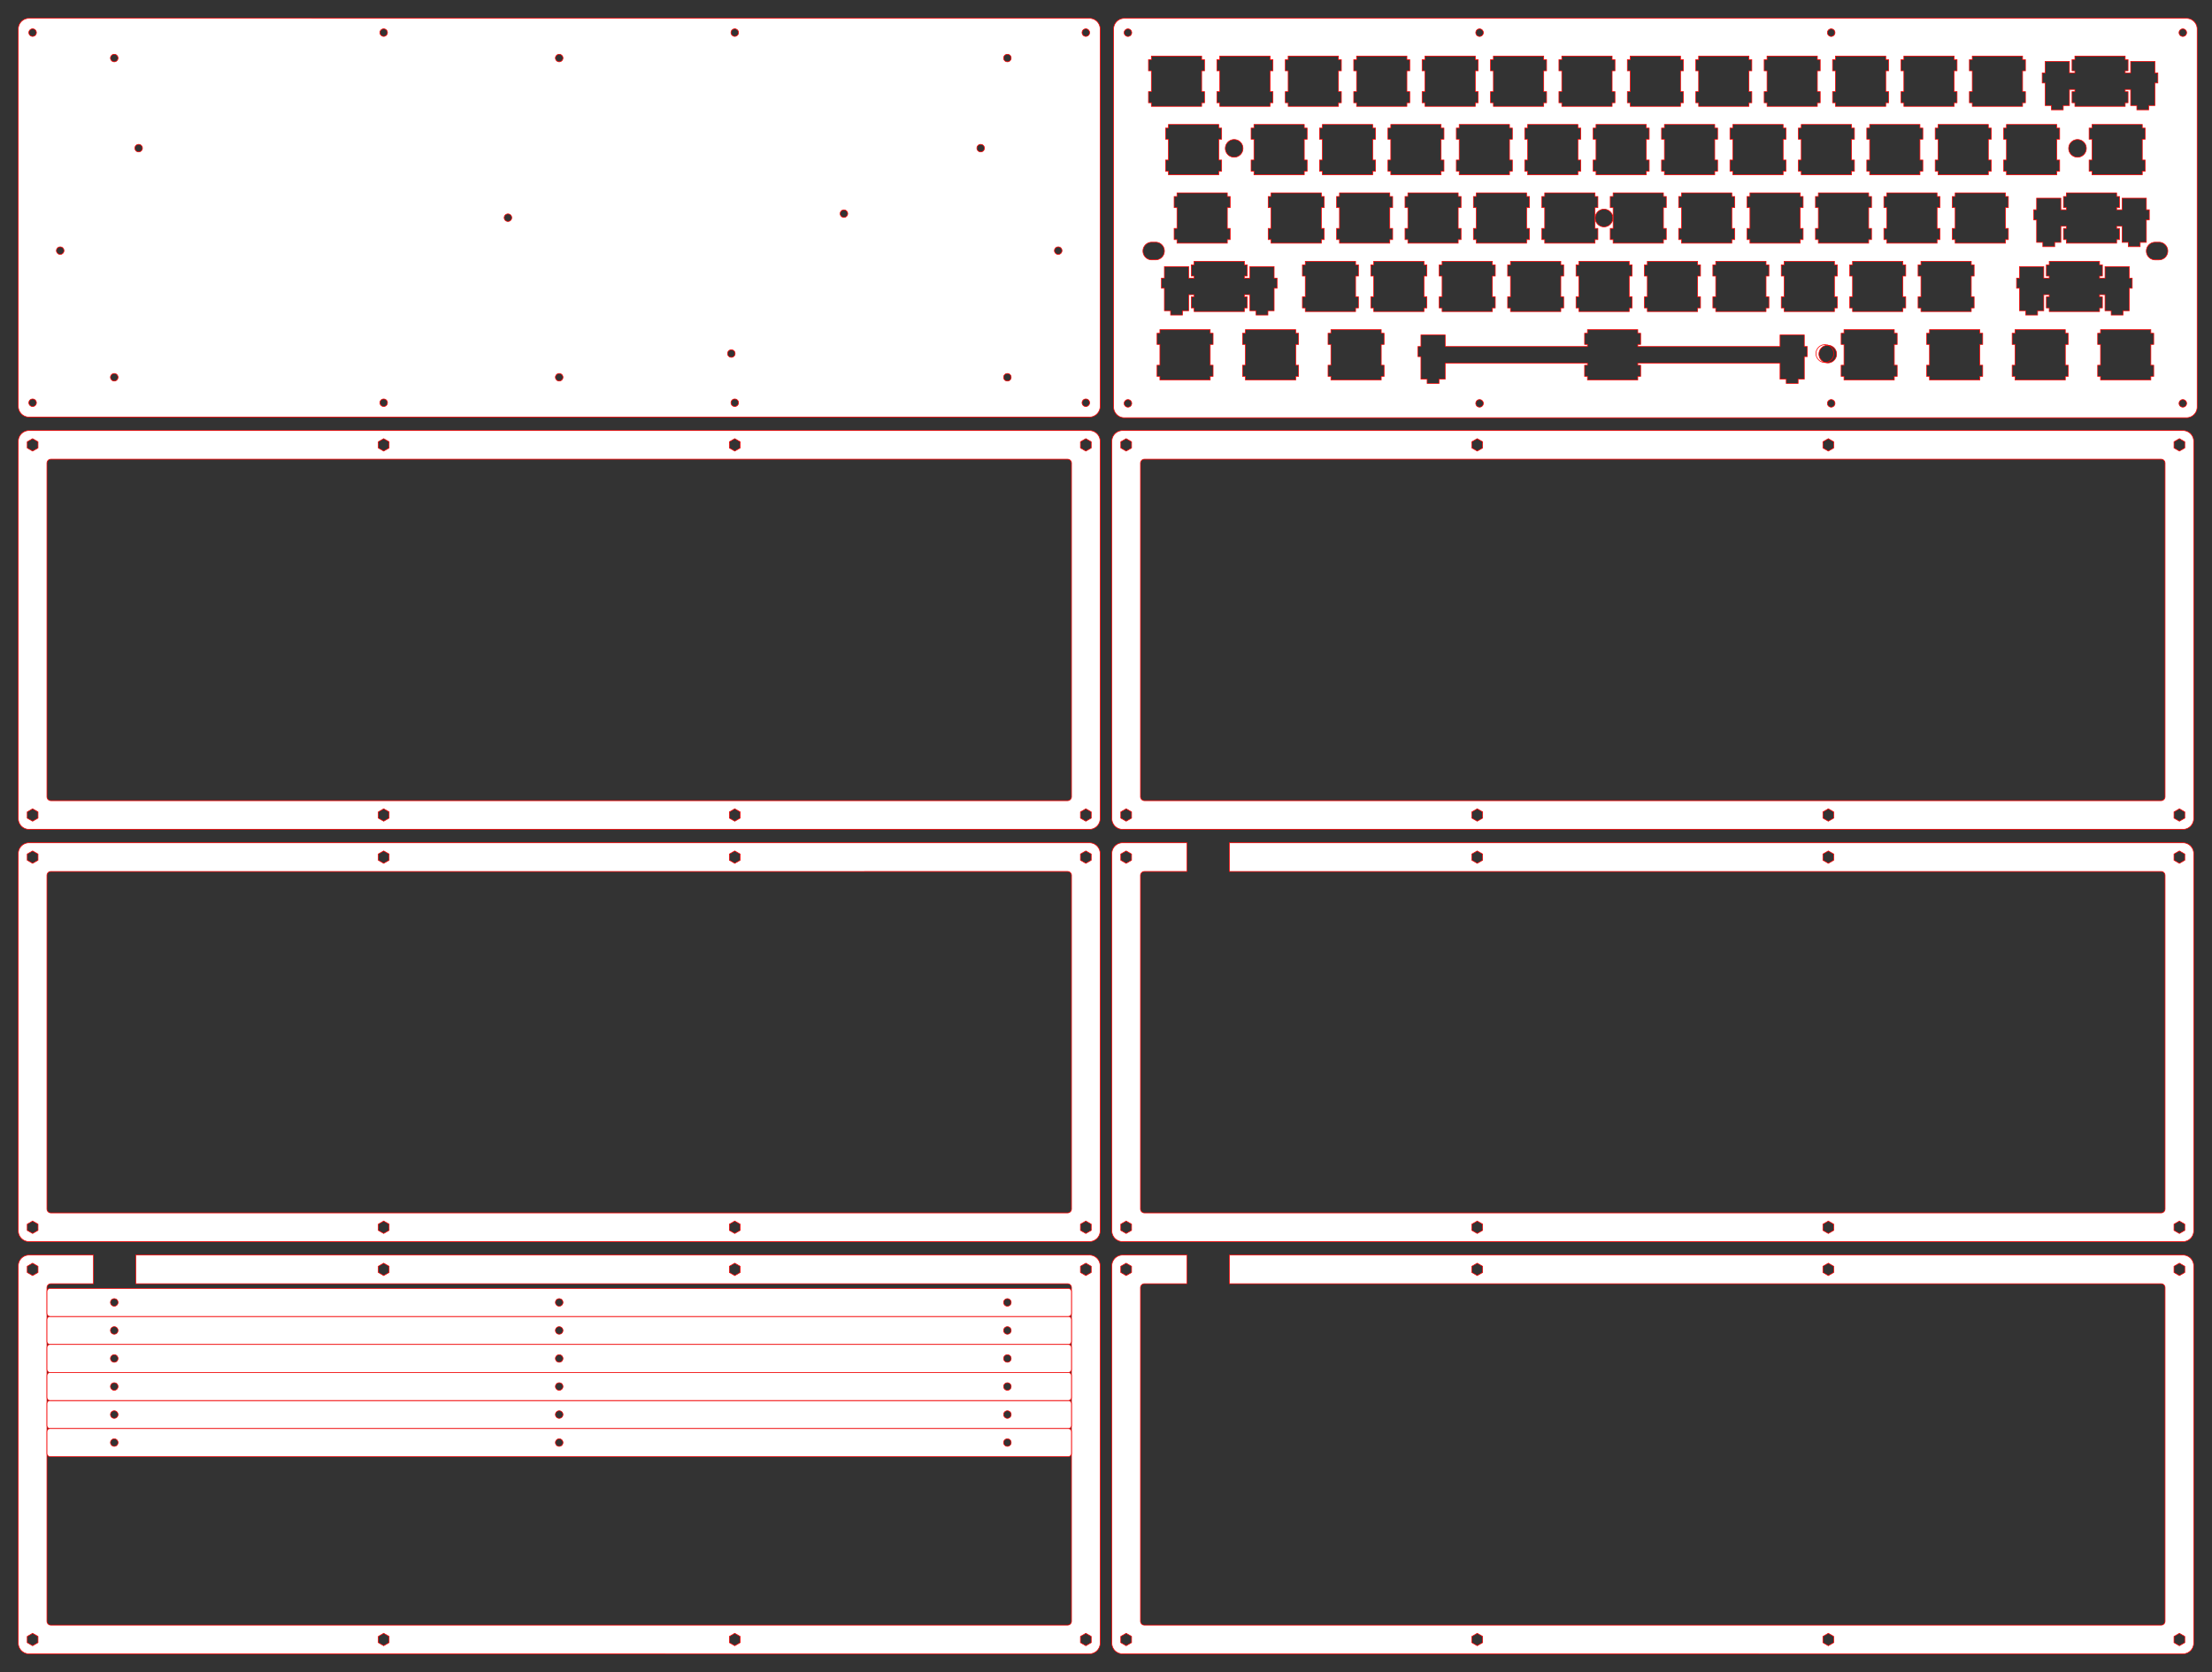 <?xml version="1.0" encoding="UTF-8" standalone="no"?>
<!-- Created with Inkscape (http://www.inkscape.org/) -->

<svg
   xmlns:dc="http://purl.org/dc/elements/1.1/"
   xmlns:cc="http://creativecommons.org/ns#"
   xmlns:rdf="http://www.w3.org/1999/02/22-rdf-syntax-ns#"
   xmlns:svg="http://www.w3.org/2000/svg"
   xmlns="http://www.w3.org/2000/svg"
   xmlns:sodipodi="http://sodipodi.sourceforge.net/DTD/sodipodi-0.dtd"
   xmlns:inkscape="http://www.inkscape.org/namespaces/inkscape"
   width="616.942mm"
   height="466.441mm"
   viewBox="0 0 616.942 466.441"
   version="1.1"
   id="svg8"
   inkscape:version="0.92.4 (5da689c313, 2019-01-14)"
   sodipodi:docname="layout-b-61.svg">
  <rect x="0" y="0" width="616.942" height="466.441" fill="#333333" stroke="none"/>
  <defs
     id="defs2" />
  <sodipodi:namedview
     id="base"
     pagecolor="#ffffff"
     bordercolor="#666666"
     borderopacity="1.0"
     inkscape:pageopacity="0.0"
     inkscape:pageshadow="2"
     inkscape:zoom="1.4142136"
     inkscape:cx="1489.3675"
     inkscape:cy="1614.2905"
     inkscape:document-units="mm"
     inkscape:current-layer="layer5"
     showgrid="false"
     fit-margin-top="5"
     fit-margin-left="5"
     fit-margin-right="5"
     fit-margin-bottom="5"
     showguides="true"
     inkscape:guide-bbox="true"
     inkscape:snap-global="false"
     inkscape:window-width="1920"
     inkscape:window-height="1027"
     inkscape:window-x="-8"
     inkscape:window-y="-8"
     inkscape:window-maximized="1"
     inkscape:pagecheckerboard="true">
    <sodipodi:guide
       position="302.847,469.216"
       orientation="1,0"
       id="guide8440"
       inkscape:locked="false" />
    <sodipodi:guide
       position="612.848,352.441"
       orientation="1,0"
       inkscape:locked="false"
       id="guide9960" />
    <sodipodi:guide
       position="302.961,365.095"
       orientation="0,1"
       id="guide9992"
       inkscape:locked="false" />
    <sodipodi:guide
       position="302.903,468.347"
       orientation="0,1"
       id="guide9994"
       inkscape:locked="false" />
    <sodipodi:guide
       position="342.538,218.878"
       orientation="1,0"
       id="guide10104"
       inkscape:locked="false" />
    <sodipodi:guide
       position="156.04,333.868"
       orientation="0,1"
       id="guide10139"
       inkscape:locked="false" />
    <sodipodi:guide
       position="155.966,333.837"
       orientation="1,0"
       id="guide10143"
       inkscape:locked="false" />
    <sodipodi:guide
       position="280.965,334.138"
       orientation="1,0"
       id="guide10145"
       inkscape:locked="false" />
    <sodipodi:guide
       position="31.865,334.254"
       orientation="1,0"
       id="guide10147"
       inkscape:locked="false" />
    <sodipodi:guide
       position="156.181,372.2"
       orientation="0,1"
       id="guide10323"
       inkscape:locked="false" />
  </sodipodi:namedview>
  <g
     inkscape:label="Layer 1"
     inkscape:groupmode="layer"
     id="layer1"
     transform="translate(333.62,-31.211)" />
  <g
     inkscape:groupmode="layer"
     id="layer10"
     inkscape:label="closed-plate"
     transform="translate(-2.559,-12.182)">
    <path
       style="fill:#ffffff;stroke:#ff0000;stroke-width:0.05mm"
       d="m 10.655,132.277 -0.236,0.01 -0.234,0.027 -0.231,0.046 -0.227,0.064 -0.221,0.082 -0.213,0.098 -0.206,0.116 -0.196,0.13 -0.185,0.146 -0.173,0.16 -0.16,0.173 -0.146,0.185 -0.13,0.196 -0.116,0.206 -0.098,0.213 -0.082,0.221 -0.064,0.227 -0.046,0.231 -0.027,0.234 -0.009,0.236 -0.001,105.25 0.01,0.236 0.027,0.234 0.046,0.231 0.064,0.227 0.082,0.221 0.098,0.213 0.116,0.206 0.13,0.196 0.146,0.185 0.16,0.173 0.173,0.16 0.185,0.146 0.196,0.13 0.206,0.116 0.213,0.098 0.221,0.082 0.227,0.064 0.231,0.046 0.234,0.027 0.236,0.009 295.751,10e-4 0.235,-0.01 0.234,-0.027 0.231,-0.046 0.227,-0.064 0.221,-0.082 0.213,-0.098 0.206,-0.116 0.196,-0.13 0.185,-0.146 0.173,-0.16 0.16,-0.173 0.146,-0.185 0.13,-0.196 0.116,-0.206 0.098,-0.213 0.082,-0.221 0.064,-0.227 0.046,-0.231 0.027,-0.234 0.01,-0.236 v -105.25 l -0.01,-0.236 -0.027,-0.234 -0.046,-0.231 -0.064,-0.227 -0.082,-0.221 -0.098,-0.213 -0.116,-0.206 -0.13,-0.196 -0.146,-0.185 -0.16,-0.173 -0.173,-0.16 -0.185,-0.146 -0.196,-0.13 -0.206,-0.116 -0.213,-0.098 -0.221,-0.083 -0.227,-0.064 -0.231,-0.046 -0.234,-0.027 -0.235,-0.009 z m 98.917,2.27 1.499,0.866 v 1.73 l -1.499,0.865 -1.499,-0.865 v -1.73 z m 97.918,0 1.499,0.866 v 1.731 l -1.499,0.865 -1.499,-0.865 v -1.731 z m 97.917,0 1.499,0.866 v 1.731 l -1.499,0.865 -1.499,-0.865 v -1.731 z m -293.751,5.1e-4 1.499,0.866 v 1.731 l -1.499,0.865 -1.499,-0.865 v -1.731 z m 5.089,5.731 H 300.316 c 0.604,0 1.09,0.486 1.09,1.09 v 93.07 c 0,0.604 -0.486,1.09 -1.09,1.09 H 16.744 c -0.604,0 -1.09,-0.486 -1.09,-1.09 v -93.07 c 0,-0.604 0.486,-1.09 1.09,-1.09 z m -5.089,97.519 1.499,0.866 v 1.731 l -1.499,0.865 -1.499,-0.865 v -1.731 z m 97.917,0 1.499,0.866 v 1.731 l -1.499,0.865 -1.499,-0.865 v -1.731 z m 97.917,5.2e-4 1.499,0.866 v 1.731 l -1.499,0.865 -1.499,-0.865 v -1.731 z m 97.917,0 1.499,0.866 v 1.731 l -1.499,0.865 -1.499,-0.865 v -1.731 z"
       id="path10046"
       inkscape:connector-curvature="0" />
    <path
       inkscape:connector-curvature="0"
       style="fill:#ffffff;stroke:#ff0000;stroke-width:0.05mm"
       d="m 315.655,132.276 -0.236,0.01 -0.234,0.027 -0.231,0.046 -0.227,0.064 -0.221,0.082 -0.213,0.098 -0.206,0.116 -0.196,0.13 -0.185,0.146 -0.173,0.16 -0.16,0.173 -0.146,0.185 -0.13,0.196 -0.116,0.206 -0.098,0.213 -0.082,0.221 -0.064,0.227 -0.046,0.231 -0.027,0.234 -0.009,0.236 -0.001,105.25 0.01,0.236 0.027,0.234 0.046,0.231 0.064,0.227 0.082,0.221 0.098,0.213 0.116,0.206 0.13,0.196 0.146,0.185 0.16,0.173 0.173,0.16 0.185,0.146 0.196,0.13 0.206,0.116 0.213,0.098 0.221,0.082 0.227,0.064 0.231,0.046 0.234,0.027 0.236,0.009 295.751,0.001 0.235,-0.01 0.234,-0.027 0.231,-0.046 0.227,-0.064 0.221,-0.082 0.213,-0.098 0.206,-0.116 0.196,-0.13 0.185,-0.146 0.173,-0.16 0.16,-0.173 0.146,-0.185 0.13,-0.196 0.116,-0.206 0.098,-0.213 0.082,-0.221 0.064,-0.227 0.046,-0.231 0.027,-0.234 0.01,-0.236 V 135.277 l -0.01,-0.236 -0.027,-0.234 -0.046,-0.231 -0.064,-0.227 -0.082,-0.221 -0.098,-0.213 -0.116,-0.206 -0.13,-0.196 -0.146,-0.185 -0.16,-0.173 -0.173,-0.16 -0.185,-0.146 -0.196,-0.13 -0.206,-0.116 -0.213,-0.098 -0.221,-0.083 -0.227,-0.064 -0.231,-0.046 -0.234,-0.027 -0.235,-0.009 z m 98.917,2.27 1.499,0.866 v 1.73 l -1.499,0.865 -1.499,-0.865 v -1.73 z m 97.918,0 1.499,0.866 v 1.731 l -1.499,0.865 -1.499,-0.865 v -1.731 z m 97.917,0 1.499,0.866 v 1.731 l -1.499,0.865 -1.499,-0.865 v -1.731 z m -293.751,5.3e-4 1.499,0.866 v 1.731 l -1.499,0.865 -1.499,-0.865 v -1.731 z m 5.089,5.731 h 283.571 c 0.604,0 1.09,0.486 1.09,1.09 v 93.07 c 0,0.604 -0.486,1.09 -1.09,1.09 H 321.744 c -0.604,0 -1.09,-0.486 -1.09,-1.09 v -93.07 c 0,-0.604 0.486,-1.09 1.09,-1.09 z m -5.089,97.519 1.499,0.866 v 1.731 l -1.499,0.865 -1.499,-0.865 v -1.731 z m 97.917,0 1.499,0.866 v 1.731 l -1.499,0.865 -1.499,-0.865 v -1.731 z m 97.917,5.3e-4 1.499,0.866 v 1.731 l -1.499,0.865 -1.499,-0.865 v -1.731 z m 97.917,0 1.499,0.866 v 1.731 l -1.499,0.865 -1.499,-0.865 v -1.731 z"
       id="path10046-6" />
    <path
       inkscape:connector-curvature="0"
       style="fill:#ffffff;stroke:#ff0000;stroke-width:0.05mm"
       d="m 10.655,247.276 -0.236,0.01 -0.234,0.027 -0.231,0.046 -0.227,0.064 -0.221,0.082 -0.213,0.098 -0.206,0.116 -0.196,0.13 -0.185,0.146 -0.173,0.16 -0.16,0.173 -0.146,0.185 -0.13,0.196 -0.116,0.206 -0.098,0.213 -0.082,0.221 -0.064,0.227 -0.046,0.231 -0.027,0.234 -0.009,0.236 -0.001,105.25 0.01,0.236 0.027,0.234 0.046,0.231 0.064,0.227 0.082,0.221 0.098,0.213 0.116,0.206 0.13,0.196 0.146,0.185 0.16,0.173 0.173,0.16 0.185,0.146 0.196,0.13 0.206,0.116 0.213,0.098 0.221,0.082 0.227,0.064 0.231,0.046 0.234,0.027 0.236,0.009 295.751,10e-4 0.235,-0.01 0.234,-0.027 0.231,-0.046 0.227,-0.064 0.221,-0.082 0.213,-0.098 0.206,-0.116 0.196,-0.13 0.185,-0.146 0.173,-0.16 0.16,-0.173 0.146,-0.185 0.13,-0.196 0.116,-0.206 0.098,-0.213 0.082,-0.221 0.064,-0.227 0.046,-0.231 0.027,-0.234 0.01,-0.236 V 250.278 l -0.01,-0.236 -0.027,-0.234 -0.046,-0.231 -0.064,-0.227 -0.082,-0.221 -0.098,-0.213 -0.116,-0.206 -0.13,-0.196 -0.146,-0.185 -0.16,-0.173 -0.173,-0.16 -0.185,-0.146 -0.196,-0.13 -0.206,-0.116 -0.213,-0.098 -0.221,-0.083 -0.227,-0.064 -0.231,-0.046 -0.234,-0.027 -0.235,-0.009 z m 98.917,2.27 1.499,0.866 v 1.73 l -1.499,0.865 -1.499,-0.865 v -1.73 z m 97.918,0 1.499,0.866 v 1.731 l -1.499,0.865 -1.499,-0.865 v -1.731 z m 97.917,0 1.499,0.866 v 1.731 l -1.499,0.865 -1.499,-0.865 v -1.731 z m -293.751,5.3e-4 1.499,0.866 v 1.731 l -1.499,0.865 -1.499,-0.865 v -1.731 z m 5.089,5.731 H 300.316 c 0.604,0 1.09,0.486 1.09,1.09 v 93.07 c 0,0.604 -0.486,1.09 -1.09,1.09 H 16.744 c -0.604,0 -1.09,-0.486 -1.09,-1.09 v -93.07 c 0,-0.604 0.486,-1.09 1.09,-1.09 z m -5.089,97.519 1.499,0.866 v 1.731 l -1.499,0.865 -1.499,-0.865 v -1.731 z m 97.917,0 1.499,0.866 v 1.731 l -1.499,0.865 -1.499,-0.865 v -1.731 z m 97.917,5.3e-4 1.499,0.866 v 1.731 l -1.499,0.865 -1.499,-0.865 v -1.731 z m 97.917,0 1.499,0.866 v 1.731 l -1.499,0.865 -1.499,-0.865 v -1.731 z"
       id="path10046-4" />
  </g>
  <g
     inkscape:groupmode="layer"
     id="layer9"
     inkscape:label="open-plate"
     style="display:inline"
     transform="translate(-2.559,-12.182)">
    <path
       style="fill:#ffffff;stroke:#ff0000;stroke-width:0.05mm"
       d="m 315.655,362.277 -0.236,0.01 -0.234,0.027 -0.231,0.046 -0.227,0.064 -0.221,0.082 -0.213,0.098 -0.206,0.116 -0.196,0.13 -0.185,0.146 -0.173,0.16 -0.16,0.173 -0.146,0.185 -0.13,0.196 -0.116,0.206 -0.098,0.213 -0.082,0.221 -0.064,0.227 -0.046,0.231 -0.027,0.234 -0.009,0.236 -0.001,105.25 0.01,0.236 0.027,0.234 0.046,0.231 0.064,0.227 0.082,0.221 0.098,0.213 0.116,0.206 0.13,0.196 0.146,0.185 0.16,0.173 0.173,0.16 0.185,0.146 0.196,0.13 0.206,0.116 0.213,0.098 0.221,0.082 0.227,0.064 0.231,0.046 0.234,0.027 0.236,0.009 295.751,5.1e-4 0.235,-0.01 0.234,-0.027 0.231,-0.046 0.227,-0.064 0.221,-0.082 0.213,-0.098 0.206,-0.116 0.196,-0.13 0.185,-0.146 0.173,-0.16 0.16,-0.173 0.146,-0.185 0.13,-0.196 0.116,-0.206 0.098,-0.213 0.082,-0.221 0.064,-0.227 0.046,-0.231 0.027,-0.234 0.01,-0.236 v -105.25 l -0.01,-0.236 -0.027,-0.234 -0.046,-0.231 -0.064,-0.227 -0.082,-0.221 -0.098,-0.213 -0.116,-0.206 -0.13,-0.196 -0.146,-0.185 -0.16,-0.173 -0.173,-0.16 -0.185,-0.146 -0.196,-0.13 -0.206,-0.116 -0.213,-0.098 -0.221,-0.083 -0.227,-0.064 -0.231,-0.046 -0.234,-0.027 -0.235,-0.009 -265.978,-5.2e-4 v 8.001 h 259.888 c 0.604,0 1.09,0.486 1.09,1.09 v 93.07 c 0,0.604 -0.486,1.09 -1.09,1.09 H 321.744 c -0.604,0 -1.09,-0.486 -1.09,-1.09 v -93.07 c 0,-0.604 0.486,-1.09 1.09,-1.09 h 11.889 v -8.001 z m 98.917,2.27 1.499,0.866 v 1.73 l -1.499,0.865 -1.499,-0.865 v -1.73 z m 97.918,0 1.499,0.866 v 1.731 l -1.499,0.865 -1.499,-0.865 v -1.731 z m 97.916,0 1.499,0.866 v 1.731 l -1.499,0.865 -1.499,-0.865 v -1.731 z m -293.751,5.2e-4 1.499,0.866 v 1.731 l -1.499,0.865 -1.499,-0.865 v -1.731 z m 0,103.25 1.499,0.866 v 1.731 l -1.499,0.865 -1.499,-0.865 v -1.731 z m 97.917,0 1.499,0.866 v 1.731 l -1.499,0.865 -1.499,-0.865 v -1.731 z m 97.917,5.1e-4 1.499,0.866 v 1.731 l -1.499,0.865 -1.499,-0.865 v -1.731 z m 97.917,0 1.499,0.866 v 1.731 l -1.499,0.865 -1.499,-0.865 v -1.731 z"
       id="path10046-9"
       inkscape:connector-curvature="0" />
    <path
       style="display:inline;fill:#ffffff;stroke:#ff0000;stroke-width:0.05mm"
       d="m 315.655,247.277 -0.236,0.01 -0.234,0.027 -0.231,0.046 -0.227,0.064 -0.221,0.082 -0.213,0.098 -0.206,0.116 -0.196,0.13 -0.185,0.146 -0.173,0.16 -0.16,0.173 -0.146,0.185 -0.13,0.196 -0.116,0.206 -0.098,0.213 -0.082,0.221 -0.064,0.227 -0.046,0.231 -0.027,0.234 -0.009,0.236 -0.001,105.25 0.01,0.236 0.027,0.234 0.046,0.231 0.064,0.227 0.082,0.221 0.098,0.213 0.116,0.206 0.13,0.196 0.146,0.185 0.16,0.173 0.173,0.16 0.185,0.146 0.196,0.13 0.206,0.116 0.213,0.098 0.221,0.082 0.227,0.064 0.231,0.046 0.234,0.027 0.236,0.009 295.751,5.3e-4 0.235,-0.01 0.234,-0.027 0.231,-0.046 0.227,-0.064 0.221,-0.082 0.213,-0.098 0.206,-0.116 0.196,-0.13 0.185,-0.146 0.173,-0.16 0.16,-0.173 0.146,-0.185 0.13,-0.196 0.116,-0.206 0.098,-0.213 0.082,-0.221 0.064,-0.227 0.046,-0.231 0.027,-0.234 0.01,-0.236 V 250.278 l -0.01,-0.236 -0.027,-0.234 -0.046,-0.231 -0.064,-0.227 -0.082,-0.221 -0.098,-0.213 -0.116,-0.206 -0.13,-0.196 -0.146,-0.185 -0.16,-0.173 -0.173,-0.16 -0.185,-0.146 -0.196,-0.13 -0.206,-0.116 -0.213,-0.098 -0.221,-0.083 -0.227,-0.064 -0.231,-0.046 -0.234,-0.027 -0.235,-0.009 -265.978,-5.2e-4 v 8.001 h 259.888 c 0.604,0 1.09,0.486 1.09,1.09 v 93.07 c 0,0.604 -0.486,1.09 -1.09,1.09 H 321.744 c -0.604,0 -1.09,-0.486 -1.09,-1.09 v -93.07 c 0,-0.604 0.486,-1.09 1.09,-1.09 h 11.889 v -8.001 z m 98.917,2.27 1.499,0.866 v 1.73 l -1.499,0.865 -1.499,-0.865 v -1.73 z m 97.918,0 1.499,0.866 v 1.731 l -1.499,0.865 -1.499,-0.865 v -1.731 z m 97.916,0 1.499,0.866 v 1.731 l -1.499,0.865 -1.499,-0.865 v -1.731 z m -293.751,5.2e-4 1.499,0.866 v 1.731 l -1.499,0.865 -1.499,-0.865 v -1.731 z m 0,103.25 1.499,0.866 v 1.731 l -1.499,0.865 -1.499,-0.865 v -1.731 z m 97.917,0 1.499,0.866 v 1.731 l -1.499,0.865 -1.499,-0.865 v -1.731 z m 97.917,5.3e-4 1.499,0.866 v 1.731 l -1.499,0.865 -1.499,-0.865 v -1.731 z m 97.917,0 1.499,0.866 v 1.731 l -1.499,0.865 -1.499,-0.865 v -1.731 z"
       id="path10046-9-5"
       inkscape:connector-curvature="0" />
    <path
       style="display:inline;fill:#ffffff;stroke:#ff0000;stroke-width:0.05mm"
       d="m 10.655,362.277 -0.236,0.01 -0.234,0.027 -0.231,0.046 -0.227,0.064 -0.221,0.082 -0.213,0.098 -0.206,0.116 -0.196,0.13 -0.185,0.146 -0.173,0.16 -0.16,0.173 -0.146,0.185 -0.13,0.196 -0.116,0.206 -0.098,0.213 -0.082,0.221 -0.064,0.227 -0.046,0.231 -0.027,0.234 -0.009,0.236 -0.001,105.25 0.01,0.236 0.027,0.234 0.046,0.231 0.064,0.227 0.082,0.221 0.098,0.213 0.116,0.206 0.13,0.196 0.146,0.185 0.16,0.173 0.173,0.16 0.185,0.146 0.196,0.13 0.206,0.116 0.213,0.098 0.221,0.082 0.227,0.064 0.231,0.046 0.234,0.027 0.236,0.009 295.751,5.3e-4 0.235,-0.01 0.234,-0.027 0.231,-0.046 0.227,-0.064 0.221,-0.082 0.213,-0.098 0.206,-0.116 0.196,-0.13 0.185,-0.146 0.173,-0.16 0.16,-0.173 0.146,-0.185 0.13,-0.196 0.116,-0.206 0.098,-0.213 0.082,-0.221 0.064,-0.227 0.046,-0.231 0.027,-0.234 0.01,-0.236 V 365.278 l -0.01,-0.236 -0.027,-0.234 -0.046,-0.231 -0.064,-0.227 -0.082,-0.221 -0.098,-0.213 -0.116,-0.206 -0.13,-0.196 -0.146,-0.185 -0.16,-0.173 -0.173,-0.16 -0.185,-0.146 -0.196,-0.13 -0.206,-0.116 -0.213,-0.098 -0.221,-0.083 -0.227,-0.064 -0.231,-0.046 -0.234,-0.027 -0.235,-0.009 -265.978,-5.2e-4 v 8.001 H 300.315 c 0.604,0 1.09,0.486 1.09,1.09 v 93.07 c 0,0.604 -0.486,1.09 -1.09,1.09 H 16.744 c -0.604,0 -1.09,-0.486 -1.09,-1.09 v -93.07 c 0,-0.604 0.486,-1.09 1.09,-1.09 h 11.889 v -8.001 z m 98.917,2.27 1.499,0.866 v 1.73 l -1.499,0.865 -1.499,-0.865 v -1.73 z m 97.918,0 1.499,0.866 v 1.731 l -1.499,0.865 -1.499,-0.865 v -1.731 z m 97.916,0 1.499,0.866 v 1.731 l -1.499,0.865 -1.499,-0.865 v -1.731 z m -293.751,5.2e-4 1.499,0.866 v 1.731 l -1.499,0.865 -1.499,-0.865 v -1.731 z m 0,103.25 1.499,0.866 v 1.731 l -1.499,0.865 -1.499,-0.865 v -1.731 z m 97.917,0 1.499,0.866 v 1.731 l -1.499,0.865 -1.499,-0.865 v -1.731 z m 97.917,5.3e-4 1.499,0.866 v 1.731 l -1.499,0.865 -1.499,-0.865 v -1.731 z m 97.917,0 1.499,0.866 v 1.731 l -1.499,0.865 -1.499,-0.865 v -1.731 z"
       id="path10046-9-4"
       inkscape:connector-curvature="0" />
  </g>
  <g
     inkscape:groupmode="layer"
     id="layer11"
     inkscape:label="stand-off"
     transform="translate(-5,-16)">
    <g
       transform="translate(3.5718356e-4,240.541)"
       id="g10402">
      <path
         inkscape:connector-curvature="0"
         id="rect10137"
         d="m 18.978,142.683 c -0.49,0 -0.885,0.395 -0.885,0.885 v 6.049 c 0,0.49 0.395,0.885 0.885,0.885 h 283.975 c 0.49,0 0.885,-0.395 0.885,-0.885 v -6.049 c 0,-0.49 -0.395,-0.885 -0.885,-0.885 z m 17.887,2.86 a 1.049,1.049 0 0 1 1.049,1.049 1.049,1.049 0 0 1 -1.049,1.049 1.049,1.049 0 0 1 -1.049,-1.049 1.049,1.049 0 0 1 1.049,-1.049 z m 124.101,5.2e-4 a 1.049,1.049 0 0 1 1.049,1.049 1.049,1.049 0 0 1 -1.049,1.049 1.049,1.049 0 0 1 -1.049,-1.049 1.049,1.049 0 0 1 1.049,-1.049 z m 125,0 a 1.049,1.049 0 0 1 1.049,1.049 1.049,1.049 0 0 1 -1.049,1.049 1.049,1.049 0 0 1 -1.049,-1.049 1.049,1.049 0 0 1 1.049,-1.049 z"
         style="display:inline;fill:#ffffff;fill-opacity:1;stroke:#f60000;stroke-width:0.182;stroke-linecap:butt;stroke-linejoin:miter;stroke-miterlimit:4;stroke-dasharray:none;stroke-opacity:1" />
      <path
         id="rect10137-4"
         d="m 18.979,134.863 c -0.49,0 -0.885,0.395 -0.885,0.885 v 6.049 c 0,0.49 0.395,0.885 0.885,0.885 H 302.953 c 0.49,0 0.885,-0.395 0.885,-0.885 v -6.049 c 0,-0.49 -0.395,-0.885 -0.885,-0.885 z m 17.887,2.86 a 1.049,1.049 0 0 1 1.049,1.049 1.049,1.049 0 0 1 -1.049,1.049 1.049,1.049 0 0 1 -1.049,-1.049 1.049,1.049 0 0 1 1.049,-1.049 z m 124.101,5.3e-4 a 1.049,1.049 0 0 1 1.049,1.049 1.049,1.049 0 0 1 -1.049,1.049 1.049,1.049 0 0 1 -1.049,-1.049 1.049,1.049 0 0 1 1.049,-1.049 z m 125,0 a 1.049,1.049 0 0 1 1.049,1.049 1.049,1.049 0 0 1 -1.049,1.049 1.049,1.049 0 0 1 -1.049,-1.049 1.049,1.049 0 0 1 1.049,-1.049 z"
         style="display:inline;fill:#ffffff;fill-opacity:1;stroke:#f60000;stroke-width:0.182;stroke-linecap:butt;stroke-linejoin:miter;stroke-miterlimit:4;stroke-dasharray:none;stroke-opacity:1"
         inkscape:connector-curvature="0" />
      <path
         inkscape:connector-curvature="0"
         id="rect10137-3"
         d="m 18.979,150.501 c -0.49,0 -0.885,0.395 -0.885,0.885 v 6.049 c 0,0.49 0.395,0.885 0.885,0.885 H 302.953 c 0.49,0 0.885,-0.395 0.885,-0.885 v -6.049 c 0,-0.49 -0.395,-0.885 -0.885,-0.885 z m 17.887,2.86 a 1.049,1.049 0 0 1 1.049,1.049 1.049,1.049 0 0 1 -1.049,1.049 1.049,1.049 0 0 1 -1.049,-1.049 1.049,1.049 0 0 1 1.049,-1.049 z m 124.101,5.3e-4 a 1.049,1.049 0 0 1 1.049,1.049 1.049,1.049 0 0 1 -1.049,1.049 1.049,1.049 0 0 1 -1.049,-1.049 1.049,1.049 0 0 1 1.049,-1.049 z m 125,0 a 1.049,1.049 0 0 1 1.049,1.049 1.049,1.049 0 0 1 -1.049,1.049 1.049,1.049 0 0 1 -1.049,-1.049 1.049,1.049 0 0 1 1.049,-1.049 z"
         style="display:inline;fill:#ffffff;fill-opacity:1;stroke:#f60000;stroke-width:0.182;stroke-linecap:butt;stroke-linejoin:miter;stroke-miterlimit:4;stroke-dasharray:none;stroke-opacity:1" />
      <path
         inkscape:connector-curvature="0"
         id="rect10137-1"
         d="m 18.979,166.141 c -0.49,0 -0.885,0.395 -0.885,0.885 v 6.049 c 0,0.49 0.395,0.885 0.885,0.885 H 302.953 c 0.49,0 0.885,-0.395 0.885,-0.885 v -6.049 c 0,-0.49 -0.395,-0.885 -0.885,-0.885 z m 17.887,2.86 a 1.049,1.049 0 0 1 1.049,1.049 1.049,1.049 0 0 1 -1.049,1.049 1.049,1.049 0 0 1 -1.049,-1.049 1.049,1.049 0 0 1 1.049,-1.049 z m 124.101,5.3e-4 a 1.049,1.049 0 0 1 1.049,1.049 1.049,1.049 0 0 1 -1.049,1.049 1.049,1.049 0 0 1 -1.049,-1.049 1.049,1.049 0 0 1 1.049,-1.049 z m 125,0 a 1.049,1.049 0 0 1 1.049,1.049 1.049,1.049 0 0 1 -1.049,1.049 1.049,1.049 0 0 1 -1.049,-1.049 1.049,1.049 0 0 1 1.049,-1.049 z"
         style="display:inline;fill:#ffffff;fill-opacity:1;stroke:#f60000;stroke-width:0.182;stroke-linecap:butt;stroke-linejoin:miter;stroke-miterlimit:4;stroke-dasharray:none;stroke-opacity:1" />
      <path
         inkscape:connector-curvature="0"
         id="rect10137-39"
         d="m 18.979,158.321 c -0.49,0 -0.885,0.395 -0.885,0.885 v 6.049 c 0,0.49 0.395,0.885 0.885,0.885 H 302.953 c 0.49,0 0.885,-0.395 0.885,-0.885 v -6.049 c 0,-0.49 -0.395,-0.885 -0.885,-0.885 z m 17.887,2.86 a 1.049,1.049 0 0 1 1.049,1.049 1.049,1.049 0 0 1 -1.049,1.049 1.049,1.049 0 0 1 -1.049,-1.049 1.049,1.049 0 0 1 1.049,-1.049 z m 124.101,5.3e-4 a 1.049,1.049 0 0 1 1.049,1.049 1.049,1.049 0 0 1 -1.049,1.049 1.049,1.049 0 0 1 -1.049,-1.049 1.049,1.049 0 0 1 1.049,-1.049 z m 125,0 a 1.049,1.049 0 0 1 1.049,1.049 1.049,1.049 0 0 1 -1.049,1.049 1.049,1.049 0 0 1 -1.049,-1.049 1.049,1.049 0 0 1 1.049,-1.049 z"
         style="display:inline;fill:#ffffff;fill-opacity:1;stroke:#f60000;stroke-width:0.182;stroke-linecap:butt;stroke-linejoin:miter;stroke-miterlimit:4;stroke-dasharray:none;stroke-opacity:1" />
      <path
         inkscape:connector-curvature="0"
         id="rect10137-38"
         d="m 18.979,173.961 c -0.49,0 -0.885,0.395 -0.885,0.885 v 6.049 c 0,0.49 0.395,0.885 0.885,0.885 H 302.953 c 0.49,0 0.885,-0.395 0.885,-0.885 v -6.049 c 0,-0.49 -0.395,-0.885 -0.885,-0.885 z m 17.887,2.86 a 1.049,1.049 0 0 1 1.049,1.049 1.049,1.049 0 0 1 -1.049,1.049 1.049,1.049 0 0 1 -1.049,-1.049 1.049,1.049 0 0 1 1.049,-1.049 z m 124.101,5.3e-4 a 1.049,1.049 0 0 1 1.049,1.049 1.049,1.049 0 0 1 -1.049,1.049 1.049,1.049 0 0 1 -1.049,-1.049 1.049,1.049 0 0 1 1.049,-1.049 z m 125,0 a 1.049,1.049 0 0 1 1.049,1.049 1.049,1.049 0 0 1 -1.049,1.049 1.049,1.049 0 0 1 -1.049,-1.049 1.049,1.049 0 0 1 1.049,-1.049 z"
         style="display:inline;fill:#ffffff;fill-opacity:1;stroke:#f60000;stroke-width:0.182;stroke-linecap:butt;stroke-linejoin:miter;stroke-miterlimit:4;stroke-dasharray:none;stroke-opacity:1" />
    </g>
  </g>
  <g
     inkscape:groupmode="layer"
     id="layer3"
     inkscape:label="hex"
     transform="translate(-2.559,-12.182)" />
  <g
     inkscape:groupmode="layer"
     id="layer2"
     inkscape:label="2mm"
     transform="translate(-2.559,-12.182)"
     style="display:none">
    <path
       inkscape:connector-curvature="0"
       style="display:inline;fill:#ffffff;fill-opacity:1;stroke:#fe0000;stroke-width:0.189;stroke-miterlimit:4;stroke-dasharray:none;stroke-opacity:1"
       d="m 0.197,152.003 a 1.049,1.049 0 0 1 1.049,1.049 1.049,1.049 0 0 1 -1.049,1.049 1.049,1.049 0 0 1 -1.049,-1.049 1.049,1.049 0 0 1 1.049,-1.049 z"
       id="path8212-1" />
  </g>
  <g
     inkscape:groupmode="layer"
     id="layer4"
     inkscape:label="bottom"
     style="display:inline"
     transform="translate(-2.559,-12.182)">
    <path
       style="fill:#ffffff;stroke:#ff0000;stroke-width:0.189;stroke-miterlimit:4;stroke-dasharray:none"
       d="m 10.655,17.277 -0.236,0.01 -0.234,0.027 -0.231,0.046 -0.227,0.064 -0.221,0.082 -0.213,0.098 -0.206,0.116 -0.196,0.13 -0.185,0.146 -0.173,0.16 -0.16,0.173 -0.146,0.185 -0.13,0.196 -0.116,0.206 -0.098,0.213 -0.082,0.221 -0.064,0.227 -0.046,0.231 -0.027,0.234 -0.009,0.236 -0.001,105.25 0.01,0.236 0.027,0.234 0.046,0.231 0.064,0.227 0.082,0.221 0.098,0.213 0.116,0.206 0.13,0.196 0.146,0.185 0.16,0.173 0.173,0.16 0.185,0.146 0.196,0.13 0.206,0.116 0.213,0.098 0.221,0.082 0.227,0.064 0.231,0.046 0.234,0.027 0.236,0.009 295.751,0.001 0.235,-0.01 0.234,-0.027 0.231,-0.046 0.227,-0.064 0.221,-0.082 0.213,-0.098 0.206,-0.116 0.196,-0.13 0.185,-0.146 0.173,-0.16 0.16,-0.173 0.146,-0.185 0.13,-0.196 0.116,-0.206 0.098,-0.213 0.082,-0.221 0.064,-0.227 0.046,-0.231 0.027,-0.234 0.01,-0.236 V 20.278 l -0.01,-0.236 -0.027,-0.234 -0.046,-0.231 -0.064,-0.227 -0.082,-0.221 -0.098,-0.213 -0.116,-0.206 -0.13,-0.196 -0.146,-0.185 -0.16,-0.173 -0.173,-0.16 -0.185,-0.146 -0.196,-0.13 -0.206,-0.116 -0.213,-0.098 -0.221,-0.082 -0.227,-0.064 -0.231,-0.046 -0.234,-0.027 -0.235,-0.009 z m 1,2.951 a 1.049,1.049 0 0 1 1.049,1.049 1.049,1.049 0 0 1 -1.049,1.049 1.049,1.049 0 0 1 -1.049,-1.049 1.049,1.049 0 0 1 1.049,-1.049 z m 97.917,5.16e-4 a 1.049,1.049 0 0 1 1.049,1.049 1.049,1.049 0 0 1 -1.049,1.049 1.049,1.049 0 0 1 -1.049,-1.049 1.049,1.049 0 0 1 1.049,-1.049 z m 195.834,0 a 1.049,1.049 0 0 1 1.049,1.049 1.049,1.049 0 0 1 -1.049,1.049 1.049,1.049 0 0 1 -1.049,-1.049 1.049,1.049 0 0 1 1.049,-1.049 z m -97.916,5.17e-4 a 1.049,1.049 0 0 1 1.049,1.049 1.049,1.049 0 0 1 -1.049,1.049 1.049,1.049 0 0 1 -1.049,-1.049 1.049,1.049 0 0 1 1.049,-1.049 z M 34.424,27.323 a 1.049,1.049 0 0 1 1.049,1.049 1.049,1.049 0 0 1 -1.049,1.049 1.049,1.049 0 0 1 -1.049,-1.049 1.049,1.049 0 0 1 1.049,-1.049 z m 124.101,5.17e-4 a 1.049,1.049 0 0 1 1.049,1.049 1.049,1.049 0 0 1 -1.049,1.049 1.049,1.049 0 0 1 -1.049,-1.049 1.049,1.049 0 0 1 1.049,-1.049 z m 124.999,0 a 1.049,1.049 0 0 1 1.049,1.049 1.049,1.049 0 0 1 -1.049,1.049 1.049,1.049 0 0 1 -1.049,-1.049 1.049,1.049 0 0 1 1.049,-1.049 z M 41.229,52.456 a 1.049,1.049 0 0 1 1.049,1.049 1.049,1.049 0 0 1 -1.049,1.049 1.049,1.049 0 0 1 -1.049,-1.049 1.049,1.049 0 0 1 1.049,-1.049 z m 234.849,0 a 1.049,1.049 0 0 1 1.049,1.049 1.049,1.049 0 0 1 -1.049,1.049 1.049,1.049 0 0 1 -1.049,-1.049 1.049,1.049 0 0 1 1.049,-1.049 z m -38.141,18.274 a 1.049,1.049 0 0 1 1.049,1.049 1.049,1.049 0 0 1 -1.049,1.049 1.049,1.049 0 0 1 -1.049,-1.049 1.049,1.049 0 0 1 1.049,-1.049 z m -93.706,1.127 a 1.049,1.049 0 0 1 1.049,1.049 1.049,1.049 0 0 1 -1.049,1.049 1.049,1.049 0 0 1 -1.049,-1.049 1.049,1.049 0 0 1 1.049,-1.049 z m -124.881,9.191 a 1.049,1.049 0 0 1 1.049,1.049 1.049,1.049 0 0 1 -1.049,1.049 1.049,1.049 0 0 1 -1.049,-1.049 1.049,1.049 0 0 1 1.049,-1.049 z m 278.356,0 a 1.049,1.049 0 0 1 1.049,1.049 1.049,1.049 0 0 1 -1.049,1.049 1.049,1.049 0 0 1 -1.049,-1.049 1.049,1.049 0 0 1 1.049,-1.049 z m -91.174,28.71 a 1.049,1.049 0 0 1 1.049,1.049 1.049,1.049 0 0 1 -1.049,1.05 1.049,1.049 0 0 1 -1.049,-1.05 1.049,1.049 0 0 1 1.049,-1.049 z m -172.108,6.617 a 1.049,1.049 0 0 1 1.049,1.049 1.049,1.049 0 0 1 -1.049,1.049 1.049,1.049 0 0 1 -1.049,-1.049 1.049,1.049 0 0 1 1.049,-1.049 z m 124.101,0 a 1.049,1.049 0 0 1 1.049,1.049 1.049,1.049 0 0 1 -1.049,1.049 1.049,1.049 0 0 1 -1.049,-1.049 1.049,1.049 0 0 1 1.049,-1.049 z m 124.999,0 a 1.049,1.049 0 0 1 1.049,1.049 1.049,1.049 0 0 1 -1.049,1.049 1.049,1.049 0 0 1 -1.049,-1.049 1.049,1.049 0 0 1 1.049,-1.049 z m -271.869,7.104 a 1.049,1.049 0 0 1 1.049,1.049 1.049,1.049 0 0 1 -1.049,1.049 1.049,1.049 0 0 1 -1.049,-1.049 1.049,1.049 0 0 1 1.049,-1.049 z m 97.917,0 a 1.049,1.049 0 0 1 1.049,1.049 1.049,1.049 0 0 1 -1.049,1.049 1.049,1.049 0 0 1 -1.049,-1.049 1.049,1.049 0 0 1 1.049,-1.049 z m 97.918,5.1e-4 a 1.049,1.049 0 0 1 1.049,1.049 1.049,1.049 0 0 1 -1.049,1.049 1.049,1.049 0 0 1 -1.049,-1.049 1.049,1.049 0 0 1 1.049,-1.049 z m 97.916,0 a 1.049,1.049 0 0 1 1.049,1.049 1.049,1.049 0 0 1 -1.049,1.049 1.049,1.049 0 0 1 -1.049,-1.049 1.049,1.049 0 0 1 1.049,-1.049 z"
       id="path10372"
       inkscape:connector-curvature="0" />
  </g>
  <g
     inkscape:groupmode="layer"
     id="layer5"
     inkscape:label="switch-plate"
     style="display:inline"
     transform="translate(-2.559,-12.182)">
    <path
       style="fill:#ffffff;stroke:#ff0000;stroke-width:0.189mm;stroke-opacity:1"
       d="M 1183.35 19.254 L 1182.457 19.293 L 1181.572 19.395 L 1180.699 19.568 L 1179.842 19.811 L 1179.006 20.121 L 1178.201 20.49 L 1177.422 20.93 L 1176.682 21.42 L 1175.982 21.973 L 1175.328 22.576 L 1174.725 23.23 L 1174.172 23.93 L 1173.682 24.672 L 1173.242 25.449 L 1172.875 26.254 L 1172.562 27.09 L 1172.32 27.947 L 1172.147 28.82 L 1172.045 29.705 L 1172.012 30.598 L 1172.012 428.393 L 1172.051 429.285 L 1172.152 430.168 L 1172.326 431.041 L 1172.57 431.9 L 1172.881 432.734 L 1173.25 433.541 L 1173.689 434.318 L 1174.18 435.061 L 1174.732 435.76 L 1175.336 436.412 L 1175.99 437.018 L 1176.689 437.568 L 1177.43 438.061 L 1178.209 438.498 L 1179.014 438.869 L 1179.85 439.182 L 1180.707 439.424 L 1181.58 439.598 L 1182.465 439.699 L 1183.357 439.734 L 2301.156 439.738 L 2302.045 439.699 L 2302.928 439.598 L 2303.801 439.424 L 2304.66 439.18 L 2305.494 438.869 L 2306.301 438.498 L 2307.078 438.061 L 2307.818 437.568 L 2308.518 437.018 L 2309.172 436.412 L 2309.777 435.76 L 2310.328 435.061 L 2310.82 434.318 L 2311.258 433.541 L 2311.629 432.734 L 2311.939 431.9 L 2312.182 431.041 L 2312.356 430.168 L 2312.457 429.285 L 2312.494 428.393 L 2312.494 30.598 L 2312.457 29.705 L 2312.356 28.82 L 2312.182 27.947 L 2311.939 27.09 L 2311.629 26.254 L 2311.258 25.449 L 2310.82 24.672 L 2310.328 23.93 L 2309.777 23.23 L 2309.172 22.576 L 2308.518 21.973 L 2307.818 21.42 L 2307.078 20.93 L 2306.301 20.49 L 2305.494 20.121 L 2304.66 19.811 L 2303.801 19.568 L 2302.928 19.395 L 2302.045 19.293 L 2301.156 19.258 L 1183.35 19.254 z M 2297.377 30.406 A 3.965 3.965 0 0 1 2301.342 34.371 A 3.965 3.965 0 0 1 2297.377 38.336 A 3.965 3.965 0 0 1 2293.412 34.371 A 3.965 3.965 0 0 1 2297.377 30.406 z M 1187.133 30.408 A 3.965 3.965 0 0 1 1191.098 34.373 A 3.965 3.965 0 0 1 1187.133 38.338 A 3.965 3.965 0 0 1 1183.168 34.373 A 3.965 3.965 0 0 1 1187.133 30.408 z M 1927.297 30.408 A 3.965 3.965 0 0 1 1931.262 34.373 A 3.965 3.965 0 0 1 1927.297 38.338 A 3.965 3.965 0 0 1 1923.332 34.373 A 3.965 3.965 0 0 1 1927.297 30.408 z M 1557.213 30.41 A 3.965 3.965 0 0 1 1561.178 34.375 A 3.965 3.965 0 0 1 1557.213 38.34 A 3.965 3.965 0 0 1 1553.248 34.375 A 3.965 3.965 0 0 1 1557.213 30.41 z M 1211.791 59.035 L 1264.707 59.035 L 1264.707 62.818 L 1267.73 62.818 L 1267.73 74.535 L 1264.707 74.535 L 1264.707 96.451 L 1267.73 96.451 L 1267.73 108.172 L 1264.707 108.172 L 1264.707 111.951 L 1211.791 111.951 L 1211.791 108.172 L 1208.766 108.172 L 1208.766 96.451 L 1211.791 96.451 L 1211.791 74.535 L 1208.766 74.535 L 1208.766 62.818 L 1211.791 62.818 L 1211.791 59.035 z M 1283.793 59.035 L 1336.707 59.035 L 1336.707 62.818 L 1339.73 62.818 L 1339.73 74.535 L 1336.707 74.535 L 1336.707 96.451 L 1339.73 96.451 L 1339.73 108.172 L 1336.707 108.172 L 1336.707 111.951 L 1283.793 111.951 L 1283.793 108.172 L 1280.77 108.172 L 1280.77 96.451 L 1283.793 96.451 L 1283.793 74.535 L 1280.77 74.535 L 1280.77 62.818 L 1283.793 62.818 L 1283.793 59.035 z M 1355.793 59.035 L 1408.707 59.035 L 1408.707 62.818 L 1411.73 62.818 L 1411.73 74.535 L 1408.707 74.535 L 1408.707 96.451 L 1411.73 96.451 L 1411.73 108.172 L 1408.707 108.172 L 1408.707 111.951 L 1355.793 111.951 L 1355.793 108.172 L 1352.77 108.172 L 1352.77 96.451 L 1355.793 96.451 L 1355.793 74.535 L 1352.77 74.535 L 1352.77 62.818 L 1355.793 62.818 L 1355.793 59.035 z M 1427.793 59.035 L 1480.707 59.035 L 1480.707 62.818 L 1483.73 62.818 L 1483.73 74.535 L 1480.707 74.535 L 1480.707 96.451 L 1483.73 96.451 L 1483.73 108.172 L 1480.707 108.172 L 1480.707 111.951 L 1427.793 111.951 L 1427.793 108.172 L 1424.77 108.172 L 1424.77 96.451 L 1427.793 96.451 L 1427.793 74.535 L 1424.77 74.535 L 1424.77 62.818 L 1427.793 62.818 L 1427.793 59.035 z M 1499.793 59.035 L 1552.707 59.035 L 1552.707 62.818 L 1555.727 62.818 L 1555.727 74.535 L 1552.707 74.535 L 1552.707 96.451 L 1555.727 96.451 L 1555.727 108.172 L 1552.707 108.172 L 1552.707 111.951 L 1499.793 111.951 L 1499.793 108.172 L 1496.77 108.172 L 1496.77 96.451 L 1499.793 96.451 L 1499.793 74.535 L 1496.77 74.535 L 1496.77 62.818 L 1499.793 62.818 L 1499.793 59.035 z M 1571.791 59.035 L 1624.703 59.035 L 1624.703 62.818 L 1627.727 62.818 L 1627.727 74.535 L 1624.703 74.535 L 1624.703 96.451 L 1627.727 96.451 L 1627.727 108.172 L 1624.703 108.172 L 1624.703 111.951 L 1571.791 111.951 L 1571.791 108.172 L 1568.77 108.172 L 1568.77 96.451 L 1571.791 96.451 L 1571.791 74.535 L 1568.77 74.535 L 1568.77 62.818 L 1571.791 62.818 L 1571.791 59.035 z M 1643.791 59.035 L 1696.707 59.035 L 1696.707 62.818 L 1699.73 62.818 L 1699.73 74.535 L 1696.707 74.535 L 1696.707 96.451 L 1699.73 96.451 L 1699.73 108.172 L 1696.707 108.172 L 1696.707 111.951 L 1643.791 111.951 L 1643.791 108.172 L 1640.766 108.172 L 1640.766 96.451 L 1643.791 96.451 L 1643.791 74.535 L 1640.766 74.535 L 1640.766 62.818 L 1643.791 62.818 L 1643.791 59.035 z M 1715.793 59.035 L 1768.707 59.035 L 1768.707 62.818 L 1771.73 62.818 L 1771.73 74.535 L 1768.707 74.535 L 1768.707 96.451 L 1771.73 96.451 L 1771.73 108.172 L 1768.707 108.172 L 1768.707 111.951 L 1715.793 111.951 L 1715.793 108.172 L 1712.77 108.172 L 1712.77 96.451 L 1715.793 96.451 L 1715.793 74.535 L 1712.77 74.535 L 1712.77 62.818 L 1715.793 62.818 L 1715.793 59.035 z M 1787.793 59.035 L 1840.707 59.035 L 1840.707 62.818 L 1843.73 62.818 L 1843.73 74.535 L 1840.707 74.535 L 1840.707 96.451 L 1843.73 96.451 L 1843.73 108.172 L 1840.707 108.172 L 1840.707 111.951 L 1787.793 111.951 L 1787.793 108.172 L 1784.77 108.172 L 1784.77 96.451 L 1787.793 96.451 L 1787.793 74.535 L 1784.77 74.535 L 1784.77 62.818 L 1787.793 62.818 L 1787.793 59.035 z M 1859.793 59.035 L 1912.707 59.035 L 1912.707 62.818 L 1915.73 62.818 L 1915.73 74.535 L 1912.707 74.535 L 1912.707 96.451 L 1915.73 96.451 L 1915.73 108.172 L 1912.707 108.172 L 1912.707 111.951 L 1859.793 111.951 L 1859.793 108.172 L 1856.77 108.172 L 1856.77 96.451 L 1859.793 96.451 L 1859.793 74.535 L 1856.77 74.535 L 1856.77 62.818 L 1859.793 62.818 L 1859.793 59.035 z M 1931.793 59.035 L 1984.707 59.035 L 1984.707 62.818 L 1987.73 62.818 L 1987.73 74.535 L 1984.707 74.535 L 1984.707 96.451 L 1987.73 96.451 L 1987.73 108.172 L 1984.707 108.172 L 1984.707 111.951 L 1931.793 111.951 L 1931.793 108.172 L 1928.77 108.172 L 1928.77 96.451 L 1931.793 96.451 L 1931.793 74.535 L 1928.77 74.535 L 1928.77 62.818 L 1931.793 62.818 L 1931.793 59.035 z M 2003.793 59.035 L 2056.707 59.035 L 2056.707 62.818 L 2059.731 62.818 L 2059.731 74.535 L 2056.707 74.535 L 2056.707 96.451 L 2059.731 96.451 L 2059.731 108.172 L 2056.707 108.172 L 2056.707 111.951 L 2003.793 111.951 L 2003.793 108.172 L 2000.77 108.172 L 2000.77 96.451 L 2003.793 96.451 L 2003.793 74.535 L 2000.77 74.535 L 2000.77 62.818 L 2003.793 62.818 L 2003.793 59.035 z M 2075.793 59.035 L 2128.707 59.035 L 2128.707 62.818 L 2131.731 62.818 L 2131.731 74.535 L 2128.707 74.535 L 2128.707 96.451 L 2131.731 96.451 L 2131.731 108.172 L 2128.707 108.172 L 2128.707 111.951 L 2075.793 111.951 L 2075.793 108.172 L 2072.769 108.172 L 2072.769 96.451 L 2075.793 96.451 L 2075.793 74.535 L 2072.769 74.535 L 2072.769 62.818 L 2075.793 62.818 L 2075.793 59.035 z M 2183.789 59.035 L 2236.703 59.035 L 2236.703 62.814 L 2239.727 62.814 L 2239.727 74.531 L 2236.703 74.531 L 2236.703 76.799 L 2242.467 76.799 L 2242.467 64.59 L 2267.979 64.59 L 2267.979 76.799 L 2271.096 76.799 L 2271.096 87.381 L 2267.979 87.381 L 2267.979 111.078 L 2261.459 111.078 L 2261.459 115.613 L 2248.986 115.613 L 2248.986 111.078 L 2242.467 111.078 L 2242.467 94.184 L 2236.703 94.184 L 2236.703 96.451 L 2239.727 96.451 L 2239.727 108.168 L 2236.703 108.168 L 2236.703 111.947 L 2183.789 111.947 L 2183.789 108.168 L 2180.766 108.168 L 2180.766 96.451 L 2183.789 96.451 L 2183.789 94.184 L 2178.025 94.184 L 2178.025 111.078 L 2171.506 111.078 L 2171.506 115.613 L 2159.033 115.613 L 2159.033 111.078 L 2152.514 111.078 L 2152.514 87.381 L 2149.394 87.381 L 2149.394 76.799 L 2152.514 76.799 L 2152.514 64.59 L 2178.025 64.59 L 2178.025 76.799 L 2183.789 76.799 L 2183.789 74.531 L 2180.766 74.531 L 2180.766 62.814 L 2183.789 62.814 L 2183.789 59.035 z M 1229.791 131.039 L 1282.705 131.039 L 1282.705 134.818 L 1285.728 134.818 L 1285.728 146.535 L 1282.705 146.535 L 1282.705 168.455 L 1285.728 168.455 L 1285.728 180.172 L 1282.705 180.172 L 1282.705 183.951 L 1229.791 183.951 L 1229.791 180.172 L 1226.768 180.172 L 1226.768 168.455 L 1229.791 168.455 L 1229.791 146.535 L 1226.768 146.535 L 1226.768 134.818 L 1229.791 134.818 L 1229.791 131.039 z M 1319.793 131.039 L 1372.707 131.039 L 1372.707 134.818 L 1375.73 134.818 L 1375.73 146.535 L 1372.707 146.535 L 1372.707 168.455 L 1375.73 168.455 L 1375.73 180.172 L 1372.707 180.172 L 1372.707 183.951 L 1319.793 183.951 L 1319.793 180.172 L 1316.77 180.172 L 1316.77 168.455 L 1319.793 168.455 L 1319.793 146.535 L 1316.77 146.535 L 1316.77 134.818 L 1319.793 134.818 L 1319.793 131.039 z M 1391.793 131.039 L 1444.707 131.039 L 1444.707 134.818 L 1447.73 134.818 L 1447.73 146.535 L 1444.707 146.535 L 1444.707 168.455 L 1447.73 168.455 L 1447.73 180.172 L 1444.707 180.172 L 1444.707 183.951 L 1391.793 183.951 L 1391.793 180.172 L 1388.77 180.172 L 1388.77 168.455 L 1391.793 168.455 L 1391.793 146.535 L 1388.77 146.535 L 1388.77 134.818 L 1391.793 134.818 L 1391.793 131.039 z M 1463.793 131.039 L 1516.707 131.039 L 1516.707 134.818 L 1519.73 134.818 L 1519.73 146.535 L 1516.707 146.535 L 1516.707 168.455 L 1519.73 168.455 L 1519.73 180.172 L 1516.707 180.172 L 1516.707 183.951 L 1463.793 183.951 L 1463.793 180.172 L 1460.77 180.172 L 1460.77 168.455 L 1463.793 168.455 L 1463.793 146.535 L 1460.77 146.535 L 1460.77 134.818 L 1463.793 134.818 L 1463.793 131.039 z M 1535.793 131.039 L 1588.707 131.039 L 1588.707 134.818 L 1591.73 134.818 L 1591.73 146.535 L 1588.707 146.535 L 1588.707 168.455 L 1591.73 168.455 L 1591.73 180.172 L 1588.707 180.172 L 1588.707 183.951 L 1535.793 183.951 L 1535.793 180.172 L 1532.77 180.172 L 1532.77 168.455 L 1535.793 168.455 L 1535.793 146.535 L 1532.77 146.535 L 1532.77 134.818 L 1535.793 134.818 L 1535.793 131.039 z M 1607.793 131.039 L 1660.707 131.039 L 1660.707 134.818 L 1663.73 134.818 L 1663.73 146.535 L 1660.707 146.535 L 1660.707 168.455 L 1663.73 168.455 L 1663.73 180.172 L 1660.707 180.172 L 1660.707 183.951 L 1607.793 183.951 L 1607.793 180.172 L 1604.77 180.172 L 1604.77 168.455 L 1607.793 168.455 L 1607.793 146.535 L 1604.77 146.535 L 1604.77 134.818 L 1607.793 134.818 L 1607.793 131.039 z M 1679.793 131.039 L 1732.707 131.039 L 1732.707 134.818 L 1735.73 134.818 L 1735.73 146.535 L 1732.707 146.535 L 1732.707 168.455 L 1735.73 168.455 L 1735.73 180.172 L 1732.707 180.172 L 1732.707 183.951 L 1679.793 183.951 L 1679.793 180.172 L 1676.766 180.172 L 1676.766 168.455 L 1679.793 168.455 L 1679.793 146.535 L 1676.766 146.535 L 1676.766 134.818 L 1679.793 134.818 L 1679.793 131.039 z M 1751.793 131.039 L 1804.707 131.039 L 1804.707 134.818 L 1807.73 134.818 L 1807.73 146.535 L 1804.707 146.535 L 1804.707 168.455 L 1807.73 168.455 L 1807.73 180.172 L 1804.707 180.172 L 1804.707 183.951 L 1751.793 183.951 L 1751.793 180.172 L 1748.77 180.172 L 1748.77 168.455 L 1751.793 168.455 L 1751.793 146.535 L 1748.77 146.535 L 1748.77 134.818 L 1751.793 134.818 L 1751.793 131.039 z M 1823.793 131.039 L 1876.707 131.039 L 1876.707 134.818 L 1879.73 134.818 L 1879.73 146.535 L 1876.707 146.535 L 1876.707 168.455 L 1879.73 168.455 L 1879.73 180.172 L 1876.707 180.172 L 1876.707 183.951 L 1823.793 183.951 L 1823.793 180.172 L 1820.77 180.172 L 1820.77 168.455 L 1823.793 168.455 L 1823.793 146.535 L 1820.77 146.535 L 1820.77 134.818 L 1823.793 134.818 L 1823.793 131.039 z M 1895.793 131.039 L 1948.707 131.039 L 1948.707 134.818 L 1951.73 134.818 L 1951.73 146.535 L 1948.707 146.535 L 1948.707 168.455 L 1951.73 168.455 L 1951.73 180.172 L 1948.707 180.172 L 1948.707 183.951 L 1895.793 183.951 L 1895.793 180.172 L 1892.77 180.172 L 1892.77 168.455 L 1895.793 168.455 L 1895.793 146.535 L 1892.77 146.535 L 1892.77 134.818 L 1895.793 134.818 L 1895.793 131.039 z M 1967.793 131.039 L 2020.707 131.039 L 2020.707 134.818 L 2023.73 134.818 L 2023.73 146.535 L 2020.707 146.535 L 2020.707 168.455 L 2023.73 168.455 L 2023.73 180.172 L 2020.707 180.172 L 2020.707 183.951 L 1967.793 183.951 L 1967.793 180.172 L 1964.77 180.172 L 1964.77 168.455 L 1967.793 168.455 L 1967.793 146.535 L 1964.77 146.535 L 1964.77 134.818 L 1967.793 134.818 L 1967.793 131.039 z M 2039.793 131.039 L 2092.707 131.039 L 2092.707 134.818 L 2095.731 134.818 L 2095.731 146.535 L 2092.707 146.535 L 2092.707 168.455 L 2095.731 168.455 L 2095.731 180.172 L 2092.707 180.172 L 2092.707 183.951 L 2039.793 183.951 L 2039.793 180.172 L 2036.77 180.172 L 2036.77 168.455 L 2039.793 168.455 L 2039.793 146.535 L 2036.77 146.535 L 2036.77 134.818 L 2039.793 134.818 L 2039.793 131.039 z M 2111.793 131.039 L 2164.707 131.039 L 2164.707 134.818 L 2167.731 134.818 L 2167.731 146.535 L 2164.707 146.535 L 2164.707 168.455 L 2167.731 168.455 L 2167.731 180.172 L 2164.707 180.172 L 2164.707 183.951 L 2111.793 183.951 L 2111.793 180.172 L 2108.769 180.172 L 2108.769 168.455 L 2111.793 168.455 L 2111.793 146.535 L 2108.769 146.535 L 2108.769 134.818 L 2111.793 134.818 L 2111.793 131.039 z M 2201.791 131.039 L 2254.705 131.039 L 2254.705 134.818 L 2257.729 134.818 L 2257.729 146.535 L 2254.705 146.535 L 2254.705 168.455 L 2257.729 168.455 L 2257.729 180.172 L 2254.705 180.172 L 2254.705 183.951 L 2201.791 183.951 L 2201.791 180.172 L 2198.768 180.172 L 2198.768 168.455 L 2201.791 168.455 L 2201.791 146.535 L 2198.768 146.535 L 2198.768 134.818 L 2201.791 134.818 L 2201.791 131.039 z M 1298.912 146.898 A 9.279 9.279 0 0 1 1308.191 156.178 A 9.279 9.279 0 0 1 1298.912 165.457 A 9.279 9.279 0 0 1 1289.633 156.178 A 9.279 9.279 0 0 1 1298.912 146.898 z M 2186.527 146.9 A 9.279 9.279 0 0 1 2195.809 156.18 A 9.279 9.279 0 0 1 2186.527 165.459 A 9.279 9.279 0 0 1 2177.248 156.18 A 9.279 9.279 0 0 1 2186.527 146.9 z M 1238.791 203.039 L 1291.705 203.039 L 1291.705 206.818 L 1294.728 206.818 L 1294.728 218.535 L 1291.705 218.535 L 1291.705 240.455 L 1294.728 240.455 L 1294.728 252.172 L 1291.705 252.172 L 1291.705 255.951 L 1238.791 255.951 L 1238.791 252.172 L 1235.768 252.172 L 1235.768 240.455 L 1238.791 240.455 L 1238.791 218.535 L 1235.768 218.535 L 1235.768 206.818 L 1238.791 206.818 L 1238.791 203.039 z M 1337.791 203.039 L 1390.705 203.039 L 1390.705 206.818 L 1393.728 206.818 L 1393.728 218.535 L 1390.705 218.535 L 1390.705 240.455 L 1393.728 240.455 L 1393.728 252.172 L 1390.705 252.172 L 1390.705 255.951 L 1337.791 255.951 L 1337.791 252.172 L 1334.768 252.172 L 1334.768 240.455 L 1337.791 240.455 L 1337.791 218.535 L 1334.768 218.535 L 1334.768 206.818 L 1337.791 206.818 L 1337.791 203.039 z M 1409.791 203.039 L 1462.705 203.039 L 1462.705 206.818 L 1465.728 206.818 L 1465.728 218.535 L 1462.705 218.535 L 1462.705 240.455 L 1465.728 240.455 L 1465.728 252.172 L 1462.705 252.172 L 1462.705 255.951 L 1409.791 255.951 L 1409.791 252.172 L 1406.768 252.172 L 1406.768 240.455 L 1409.791 240.455 L 1409.791 218.535 L 1406.768 218.535 L 1406.768 206.818 L 1409.791 206.818 L 1409.791 203.039 z M 1481.791 203.039 L 1534.705 203.039 L 1534.705 206.818 L 1537.728 206.818 L 1537.728 218.535 L 1534.705 218.535 L 1534.705 240.455 L 1537.728 240.455 L 1537.728 252.172 L 1534.705 252.172 L 1534.705 255.951 L 1481.791 255.951 L 1481.791 252.172 L 1478.768 252.172 L 1478.768 240.455 L 1481.791 240.455 L 1481.791 218.535 L 1478.768 218.535 L 1478.768 206.818 L 1481.791 206.818 L 1481.791 203.039 z M 1553.791 203.039 L 1606.705 203.039 L 1606.705 206.818 L 1609.728 206.818 L 1609.728 218.535 L 1606.705 218.535 L 1606.705 240.455 L 1609.728 240.455 L 1609.728 252.172 L 1606.705 252.172 L 1606.705 255.951 L 1553.791 255.951 L 1553.791 252.172 L 1550.768 252.172 L 1550.768 240.455 L 1553.791 240.455 L 1553.791 218.535 L 1550.768 218.535 L 1550.768 206.818 L 1553.791 206.818 L 1553.791 203.039 z M 1625.791 203.039 L 1678.705 203.039 L 1678.705 206.818 L 1681.728 206.818 L 1681.728 218.535 L 1678.705 218.535 L 1678.705 240.455 L 1681.728 240.455 L 1681.728 252.172 L 1678.705 252.172 L 1678.705 255.951 L 1625.791 255.951 L 1625.791 252.172 L 1622.768 252.172 L 1622.768 240.455 L 1625.791 240.455 L 1625.791 218.535 L 1622.768 218.535 L 1622.768 206.818 L 1625.791 206.818 L 1625.791 203.039 z M 1697.791 203.039 L 1750.705 203.039 L 1750.705 206.818 L 1753.728 206.818 L 1753.728 218.535 L 1750.705 218.535 L 1750.705 240.455 L 1753.728 240.455 L 1753.728 252.172 L 1750.705 252.172 L 1750.705 255.951 L 1697.791 255.951 L 1697.791 252.172 L 1694.768 252.172 L 1694.768 240.455 L 1697.791 240.455 L 1697.791 218.535 L 1694.768 218.535 L 1694.768 206.818 L 1697.791 206.818 L 1697.791 203.039 z M 1769.791 203.039 L 1822.705 203.039 L 1822.705 206.818 L 1825.728 206.818 L 1825.728 218.535 L 1822.705 218.535 L 1822.705 240.455 L 1825.728 240.455 L 1825.728 252.172 L 1822.705 252.172 L 1822.705 255.951 L 1769.791 255.951 L 1769.791 252.172 L 1766.768 252.172 L 1766.768 240.455 L 1769.791 240.455 L 1769.791 218.535 L 1766.768 218.535 L 1766.768 206.818 L 1769.791 206.818 L 1769.791 203.039 z M 1841.791 203.039 L 1894.705 203.039 L 1894.705 206.818 L 1897.728 206.818 L 1897.728 218.535 L 1894.705 218.535 L 1894.705 240.455 L 1897.728 240.455 L 1897.728 252.172 L 1894.705 252.172 L 1894.705 255.951 L 1841.791 255.951 L 1841.791 252.172 L 1838.768 252.172 L 1838.768 240.455 L 1841.791 240.455 L 1841.791 218.535 L 1838.768 218.535 L 1838.768 206.818 L 1841.791 206.818 L 1841.791 203.039 z M 1913.791 203.039 L 1966.705 203.039 L 1966.705 206.818 L 1969.728 206.818 L 1969.728 218.535 L 1966.705 218.535 L 1966.705 240.455 L 1969.728 240.455 L 1969.728 252.172 L 1966.705 252.172 L 1966.705 255.951 L 1913.791 255.951 L 1913.791 252.172 L 1910.768 252.172 L 1910.768 240.455 L 1913.791 240.455 L 1913.791 218.535 L 1910.768 218.535 L 1910.768 206.818 L 1913.791 206.818 L 1913.791 203.039 z M 1985.791 203.039 L 2038.705 203.039 L 2038.705 206.818 L 2041.728 206.818 L 2041.728 218.535 L 2038.705 218.535 L 2038.705 240.455 L 2041.728 240.455 L 2041.728 252.172 L 2038.705 252.172 L 2038.705 255.951 L 1985.791 255.951 L 1985.791 252.172 L 1982.768 252.172 L 1982.768 240.455 L 1985.791 240.455 L 1985.791 218.535 L 1982.768 218.535 L 1982.768 206.818 L 1985.791 206.818 L 1985.791 203.039 z M 2057.791 203.039 L 2110.705 203.039 L 2110.705 206.818 L 2113.729 206.818 L 2113.729 218.535 L 2110.705 218.535 L 2110.705 240.455 L 2113.729 240.455 L 2113.729 252.172 L 2110.705 252.172 L 2110.705 255.951 L 2057.791 255.951 L 2057.791 252.172 L 2054.768 252.172 L 2054.768 240.455 L 2057.791 240.455 L 2057.791 218.535 L 2054.768 218.535 L 2054.768 206.818 L 2057.791 206.818 L 2057.791 203.039 z M 2174.791 203.039 L 2227.705 203.039 L 2227.705 206.818 L 2230.729 206.818 L 2230.729 218.535 L 2227.705 218.535 L 2227.705 220.803 L 2233.469 220.803 L 2233.469 208.594 L 2258.981 208.594 L 2258.981 220.803 L 2262.098 220.803 L 2262.098 231.385 L 2258.981 231.385 L 2258.981 255.082 L 2252.461 255.082 L 2252.461 259.617 L 2239.988 259.617 L 2239.988 255.082 L 2233.469 255.082 L 2233.469 238.188 L 2227.705 238.188 L 2227.705 240.455 L 2230.729 240.455 L 2230.729 252.172 L 2227.705 252.172 L 2227.705 255.951 L 2174.791 255.951 L 2174.791 252.172 L 2171.768 252.172 L 2171.768 240.455 L 2174.791 240.455 L 2174.791 238.188 L 2169.027 238.188 L 2169.027 255.082 L 2162.508 255.082 L 2162.508 259.617 L 2150.035 259.617 L 2150.035 255.082 L 2143.516 255.082 L 2143.516 231.385 L 2140.396 231.385 L 2140.396 220.803 L 2143.516 220.803 L 2143.516 208.594 L 2169.027 208.594 L 2169.027 220.803 L 2174.791 220.803 L 2174.791 218.535 L 2171.768 218.535 L 2171.768 206.818 L 2174.791 206.818 L 2174.791 203.039 z M 1688.205 220.221 A 9.279 9.279 0 0 1 1697.484 229.5 A 9.279 9.279 0 0 1 1688.205 238.781 A 9.279 9.279 0 0 1 1678.926 229.5 A 9.279 9.279 0 0 1 1688.205 220.221 z M 1216.213 254.943 A 9.279 9.279 0 0 1 1225.492 264.223 A 9.279 9.279 0 0 1 1216.213 273.502 A 9.279 9.279 0 0 1 1215.855 273.484 L 1215.855 273.518 L 1212.594 273.518 L 1212.594 273.5 A 9.279 9.279 0 0 1 1212.232 273.52 A 9.279 9.279 0 0 1 1202.953 264.24 A 9.279 9.279 0 0 1 1212.232 254.961 A 9.279 9.279 0 0 1 1212.594 254.979 L 1212.594 254.961 L 1215.855 254.961 L 1215.855 254.963 A 9.279 9.279 0 0 1 1216.213 254.943 z M 2272.26 254.959 A 9.279 9.279 0 0 1 2281.539 264.238 A 9.279 9.279 0 0 1 2272.26 273.518 A 9.279 9.279 0 0 1 2271.902 273.5 L 2271.902 273.533 L 2268.641 273.533 L 2268.641 273.516 A 9.279 9.279 0 0 1 2268.279 273.535 A 9.279 9.279 0 0 1 2259 264.256 A 9.279 9.279 0 0 1 2268.279 254.977 A 9.279 9.279 0 0 1 2268.641 254.994 L 2268.641 254.977 L 2271.902 254.977 L 2271.902 254.979 A 9.279 9.279 0 0 1 2272.26 254.959 z M 1256.787 275.041 L 1309.701 275.041 L 1309.701 278.82 L 1312.725 278.82 L 1312.725 290.537 L 1309.701 290.537 L 1309.701 292.809 L 1315.469 292.809 L 1315.469 280.598 L 1340.98 280.598 L 1340.98 292.809 L 1344.1 292.809 L 1344.1 303.387 L 1340.98 303.387 L 1340.98 327.086 L 1334.457 327.086 L 1334.457 331.621 L 1321.984 331.621 L 1321.984 327.086 L 1315.469 327.086 L 1315.469 310.191 L 1309.701 310.191 L 1309.701 312.463 L 1312.725 312.463 L 1312.725 324.174 L 1309.701 324.174 L 1309.701 327.955 L 1256.787 327.955 L 1256.787 324.174 L 1253.768 324.174 L 1253.768 312.463 L 1256.787 312.463 L 1256.787 310.191 L 1251.027 310.191 L 1251.027 327.086 L 1244.504 327.086 L 1244.504 331.621 L 1232.035 331.621 L 1232.035 327.086 L 1225.516 327.086 L 1225.516 303.387 L 1222.398 303.387 L 1222.398 292.809 L 1225.516 292.809 L 1225.516 280.598 L 1251.027 280.598 L 1251.027 292.809 L 1256.787 292.809 L 1256.787 290.537 L 1253.768 290.537 L 1253.768 278.82 L 1256.787 278.82 L 1256.787 275.041 z M 1373.795 275.041 L 1426.707 275.041 L 1426.707 278.82 L 1429.732 278.82 L 1429.732 290.537 L 1426.707 290.537 L 1426.707 312.463 L 1429.732 312.463 L 1429.732 324.174 L 1426.707 324.174 L 1426.707 327.955 L 1373.795 327.955 L 1373.795 324.174 L 1370.768 324.174 L 1370.768 312.463 L 1373.795 312.463 L 1373.795 290.537 L 1370.768 290.537 L 1370.768 278.82 L 1373.795 278.82 L 1373.795 275.041 z M 1445.795 275.041 L 1498.707 275.041 L 1498.707 278.82 L 1501.732 278.82 L 1501.732 290.537 L 1498.707 290.537 L 1498.707 312.463 L 1501.732 312.463 L 1501.732 324.174 L 1498.707 324.174 L 1498.707 327.955 L 1445.795 327.955 L 1445.795 324.174 L 1442.772 324.174 L 1442.772 312.463 L 1445.795 312.463 L 1445.795 290.537 L 1442.772 290.537 L 1442.772 278.82 L 1445.795 278.82 L 1445.795 275.041 z M 1517.795 275.041 L 1570.707 275.041 L 1570.707 278.82 L 1573.728 278.82 L 1573.728 290.537 L 1570.707 290.537 L 1570.707 312.463 L 1573.728 312.463 L 1573.728 324.174 L 1570.707 324.174 L 1570.707 327.955 L 1517.795 327.955 L 1517.795 324.174 L 1514.772 324.174 L 1514.772 312.463 L 1517.795 312.463 L 1517.795 290.537 L 1514.772 290.537 L 1514.772 278.82 L 1517.795 278.82 L 1517.795 275.041 z M 1589.791 275.041 L 1642.705 275.041 L 1642.705 278.82 L 1645.728 278.82 L 1645.728 290.537 L 1642.705 290.537 L 1642.705 312.463 L 1645.728 312.463 L 1645.728 324.174 L 1642.705 324.174 L 1642.705 327.955 L 1589.791 327.955 L 1589.791 324.174 L 1586.772 324.174 L 1586.772 312.463 L 1589.791 312.463 L 1589.791 290.537 L 1586.772 290.537 L 1586.772 278.82 L 1589.791 278.82 L 1589.791 275.041 z M 1661.795 275.041 L 1714.707 275.041 L 1714.707 278.82 L 1717.728 278.82 L 1717.728 290.537 L 1714.707 290.537 L 1714.707 312.463 L 1717.728 312.463 L 1717.728 324.174 L 1714.707 324.174 L 1714.707 327.955 L 1661.795 327.955 L 1661.795 324.174 L 1658.768 324.174 L 1658.768 312.463 L 1661.795 312.463 L 1661.795 290.537 L 1658.768 290.537 L 1658.768 278.82 L 1661.795 278.82 L 1661.795 275.041 z M 1733.791 275.041 L 1786.705 275.041 L 1786.705 278.82 L 1789.732 278.82 L 1789.732 290.537 L 1786.705 290.537 L 1786.705 312.463 L 1789.732 312.463 L 1789.732 324.174 L 1786.705 324.174 L 1786.705 327.955 L 1733.791 327.955 L 1733.791 324.174 L 1730.772 324.174 L 1730.772 312.463 L 1733.791 312.463 L 1733.791 290.537 L 1730.772 290.537 L 1730.772 278.82 L 1733.791 278.82 L 1733.791 275.041 z M 1805.795 275.041 L 1858.707 275.041 L 1858.707 278.82 L 1861.732 278.82 L 1861.732 290.537 L 1858.707 290.537 L 1858.707 312.463 L 1861.732 312.463 L 1861.732 324.174 L 1858.707 324.174 L 1858.707 327.955 L 1805.795 327.955 L 1805.795 324.174 L 1802.768 324.174 L 1802.768 312.463 L 1805.795 312.463 L 1805.795 290.537 L 1802.768 290.537 L 1802.768 278.82 L 1805.795 278.82 L 1805.795 275.041 z M 1877.795 275.041 L 1930.707 275.041 L 1930.707 278.82 L 1933.728 278.82 L 1933.728 290.537 L 1930.707 290.537 L 1930.707 312.463 L 1933.728 312.463 L 1933.728 324.174 L 1930.707 324.174 L 1930.707 327.955 L 1877.795 327.955 L 1877.795 324.174 L 1874.772 324.174 L 1874.772 312.463 L 1877.795 312.463 L 1877.795 290.537 L 1874.772 290.537 L 1874.772 278.82 L 1877.795 278.82 L 1877.795 275.041 z M 1949.791 275.041 L 2002.705 275.041 L 2002.705 278.82 L 2005.732 278.82 L 2005.732 290.537 L 2002.705 290.537 L 2002.705 312.463 L 2005.732 312.463 L 2005.732 324.174 L 2002.705 324.174 L 2002.705 327.955 L 1949.791 327.955 L 1949.791 324.174 L 1946.772 324.174 L 1946.772 312.463 L 1949.791 312.463 L 1949.791 290.537 L 1946.772 290.537 L 1946.772 278.82 L 1949.791 278.82 L 1949.791 275.041 z M 2021.795 275.041 L 2074.707 275.041 L 2074.707 278.82 L 2077.729 278.82 L 2077.729 290.537 L 2074.707 290.537 L 2074.707 312.463 L 2077.729 312.463 L 2077.729 324.174 L 2074.707 324.174 L 2074.707 327.955 L 2021.795 327.955 L 2021.795 324.174 L 2018.768 324.174 L 2018.768 312.463 L 2021.795 312.463 L 2021.795 290.537 L 2018.768 290.537 L 2018.768 278.82 L 2021.795 278.82 L 2021.795 275.041 z M 2156.787 275.041 L 2209.701 275.041 L 2209.701 278.82 L 2212.725 278.82 L 2212.725 290.537 L 2209.701 290.537 L 2209.701 292.809 L 2215.465 292.809 L 2215.465 280.598 L 2240.977 280.598 L 2240.977 292.809 L 2244.096 292.809 L 2244.096 303.387 L 2240.977 303.387 L 2240.977 327.086 L 2234.457 327.086 L 2234.457 331.621 L 2221.984 331.621 L 2221.984 327.086 L 2215.465 327.086 L 2215.465 310.191 L 2209.701 310.191 L 2209.701 312.463 L 2212.725 312.463 L 2212.725 324.174 L 2209.701 324.174 L 2209.701 327.955 L 2156.787 327.955 L 2156.787 324.174 L 2153.76 324.174 L 2153.76 312.463 L 2156.787 312.463 L 2156.787 310.191 L 2151.023 310.191 L 2151.023 327.086 L 2144.504 327.086 L 2144.504 331.621 L 2132.035 331.621 L 2132.035 327.086 L 2125.512 327.086 L 2125.512 303.387 L 2122.398 303.387 L 2122.398 292.809 L 2125.512 292.809 L 2125.512 280.598 L 2151.023 280.598 L 2151.023 292.809 L 2156.787 292.809 L 2156.787 290.537 L 2153.76 290.537 L 2153.76 278.82 L 2156.787 278.82 L 2156.787 275.041 z M 1220.793 347.039 L 1273.707 347.039 L 1273.707 350.818 L 1276.73 350.818 L 1276.73 362.531 L 1273.707 362.531 L 1273.707 384.455 L 1276.73 384.455 L 1276.73 396.172 L 1273.707 396.172 L 1273.707 399.951 L 1220.793 399.951 L 1220.793 396.172 L 1217.77 396.172 L 1217.77 384.455 L 1220.793 384.455 L 1220.793 362.531 L 1217.77 362.531 L 1217.77 350.818 L 1220.793 350.818 L 1220.793 347.039 z M 1310.791 347.039 L 1363.705 347.039 L 1363.705 350.818 L 1366.728 350.818 L 1366.728 362.531 L 1363.705 362.531 L 1363.705 384.455 L 1366.728 384.455 L 1366.728 396.172 L 1363.705 396.172 L 1363.705 399.951 L 1310.791 399.951 L 1310.791 396.172 L 1307.768 396.172 L 1307.768 384.455 L 1310.791 384.455 L 1310.791 362.531 L 1307.768 362.531 L 1307.768 350.818 L 1310.791 350.818 L 1310.791 347.039 z M 1400.793 347.039 L 1453.707 347.039 L 1453.707 350.818 L 1456.73 350.818 L 1456.73 362.531 L 1453.707 362.531 L 1453.707 384.455 L 1456.73 384.455 L 1456.73 396.172 L 1453.707 396.172 L 1453.707 399.951 L 1400.793 399.951 L 1400.793 396.172 L 1397.766 396.172 L 1397.766 384.455 L 1400.793 384.455 L 1400.793 362.531 L 1397.766 362.531 L 1397.766 350.818 L 1400.793 350.818 L 1400.793 347.039 z M 1670.791 347.039 L 1723.705 347.039 L 1723.705 350.818 L 1726.728 350.818 L 1726.728 362.531 L 1723.705 362.531 L 1723.705 364.803 L 1873.469 364.803 L 1873.469 352.594 L 1898.98 352.594 L 1898.98 364.803 L 1902.098 364.803 L 1902.098 375.385 L 1898.98 375.385 L 1898.98 399.078 L 1892.461 399.078 L 1892.461 403.617 L 1879.988 403.617 L 1879.988 399.078 L 1873.469 399.078 L 1873.469 382.184 L 1723.705 382.184 L 1723.705 384.455 L 1726.728 384.455 L 1726.728 396.172 L 1723.705 396.172 L 1723.705 399.951 L 1670.791 399.951 L 1670.791 396.172 L 1667.768 396.172 L 1667.768 384.455 L 1670.791 384.455 L 1670.791 382.184 L 1521.027 382.184 L 1521.027 399.078 L 1514.508 399.078 L 1514.508 403.617 L 1502.035 403.617 L 1502.035 399.078 L 1495.516 399.078 L 1495.516 375.385 L 1492.397 375.385 L 1492.397 364.803 L 1495.516 364.803 L 1495.516 352.594 L 1521.027 352.594 L 1521.027 364.803 L 1670.791 364.803 L 1670.791 362.531 L 1667.768 362.531 L 1667.768 350.818 L 1670.791 350.818 L 1670.791 347.039 z M 1940.787 347.041 L 1993.701 347.041 L 1993.701 350.82 L 1996.728 350.82 L 1996.728 362.541 L 1993.701 362.541 L 1993.701 384.463 L 1996.728 384.463 L 1996.728 396.174 L 1993.701 396.174 L 1993.701 399.955 L 1940.787 399.955 L 1940.787 396.174 L 1937.768 396.174 L 1937.768 384.463 L 1940.787 384.463 L 1940.787 362.541 L 1937.768 362.541 L 1937.768 350.82 L 1940.787 350.82 L 1940.787 347.041 z M 2030.793 347.041 L 2083.707 347.041 L 2083.707 350.82 L 2086.727 350.82 L 2086.727 362.541 L 2083.707 362.541 L 2083.707 384.463 L 2086.727 384.463 L 2086.727 396.174 L 2083.707 396.174 L 2083.707 399.955 L 2030.793 399.955 L 2030.793 396.174 L 2027.766 396.174 L 2027.766 384.463 L 2030.793 384.463 L 2030.793 362.541 L 2027.766 362.541 L 2027.766 350.82 L 2030.793 350.82 L 2030.793 347.041 z M 2120.787 347.041 L 2173.701 347.041 L 2173.701 350.82 L 2176.725 350.82 L 2176.725 362.541 L 2173.701 362.541 L 2173.701 384.463 L 2176.725 384.463 L 2176.725 396.174 L 2173.701 396.174 L 2173.701 399.955 L 2120.787 399.955 L 2120.787 396.174 L 2117.768 396.174 L 2117.768 384.463 L 2120.787 384.463 L 2120.787 362.541 L 2117.768 362.541 L 2117.768 350.82 L 2120.787 350.82 L 2120.787 347.041 z M 2210.789 347.041 L 2263.703 347.041 L 2263.703 350.82 L 2266.727 350.82 L 2266.727 362.541 L 2263.703 362.541 L 2263.703 384.463 L 2266.727 384.463 L 2266.727 396.174 L 2263.703 396.174 L 2263.703 399.955 L 2210.789 399.955 L 2210.789 396.174 L 2207.766 396.174 L 2207.766 384.463 L 2210.789 384.463 L 2210.789 362.541 L 2207.766 362.541 L 2207.766 350.82 L 2210.789 350.82 L 2210.789 347.041 z M 1923.684 363.434 A 9.279 9.279 0 0 1 1932.965 372.713 A 9.279 9.279 0 0 1 1923.684 381.992 A 9.279 9.279 0 0 1 1914.404 372.713 A 9.279 9.279 0 0 1 1923.684 363.434 z M 1557.211 420.646 A 3.965 3.965 0 0 1 1561.176 424.611 A 3.965 3.965 0 0 1 1557.211 428.576 A 3.965 3.965 0 0 1 1553.246 424.611 A 3.965 3.965 0 0 1 1557.211 420.646 z M 1927.293 420.646 A 3.965 3.965 0 0 1 1931.258 424.611 A 3.965 3.965 0 0 1 1927.293 428.576 A 3.965 3.965 0 0 1 1923.328 424.611 A 3.965 3.965 0 0 1 1927.293 420.646 z M 1187.135 420.648 A 3.965 3.965 0 0 1 1191.1 424.613 A 3.965 3.965 0 0 1 1187.135 428.578 A 3.965 3.965 0 0 1 1183.17 424.613 A 3.965 3.965 0 0 1 1187.135 420.648 z M 2297.377 420.65 A 3.965 3.965 0 0 1 2301.342 424.615 A 3.965 3.965 0 0 1 2297.377 428.58 A 3.965 3.965 0 0 1 2293.412 424.615 A 3.965 3.965 0 0 1 2297.377 420.65 z "
       transform="matrix(0.265,0,0,0.265,2.559,12.182)"
       id="path11319" />
    <polygon
       transform="translate(315.653,20.278)"
       id="polygon11479"
       style="display:inline;stroke:#ff0000;stroke-width:0.189;stroke-miterlimit:4;stroke-dasharray:none;stroke-opacity:1;fill:none"
       points="197.899,89.056 197.346,88.504 196.649,88.148 195.876,88.026 195.103,88.148 194.406,88.504 193.853,89.056 193.499,89.754 193.376,90.526 193.499,91.299 193.853,91.995 194.406,92.549 195.103,92.903 195.876,93.026 196.649,92.903 197.346,92.549 197.899,91.995 198.254,91.299 198.376,90.526 198.254,89.754 " />
  </g>
  <g
     inkscape:groupmode="layer"
     id="layer7"
     inkscape:label="5mm"
     style="display:none"
     transform="translate(-2.559,-12.182)">
    <ellipse
       style="display:inline;fill:none;fill-opacity:1;stroke:#fa0000;stroke-width:0.189;stroke-miterlimit:4;stroke-dasharray:none;stroke-opacity:1"
       id="path9384"
       cx="19.355"
       cy="70.206"
       rx="2.455"
       ry="2.455" />
  </g>
</svg>
